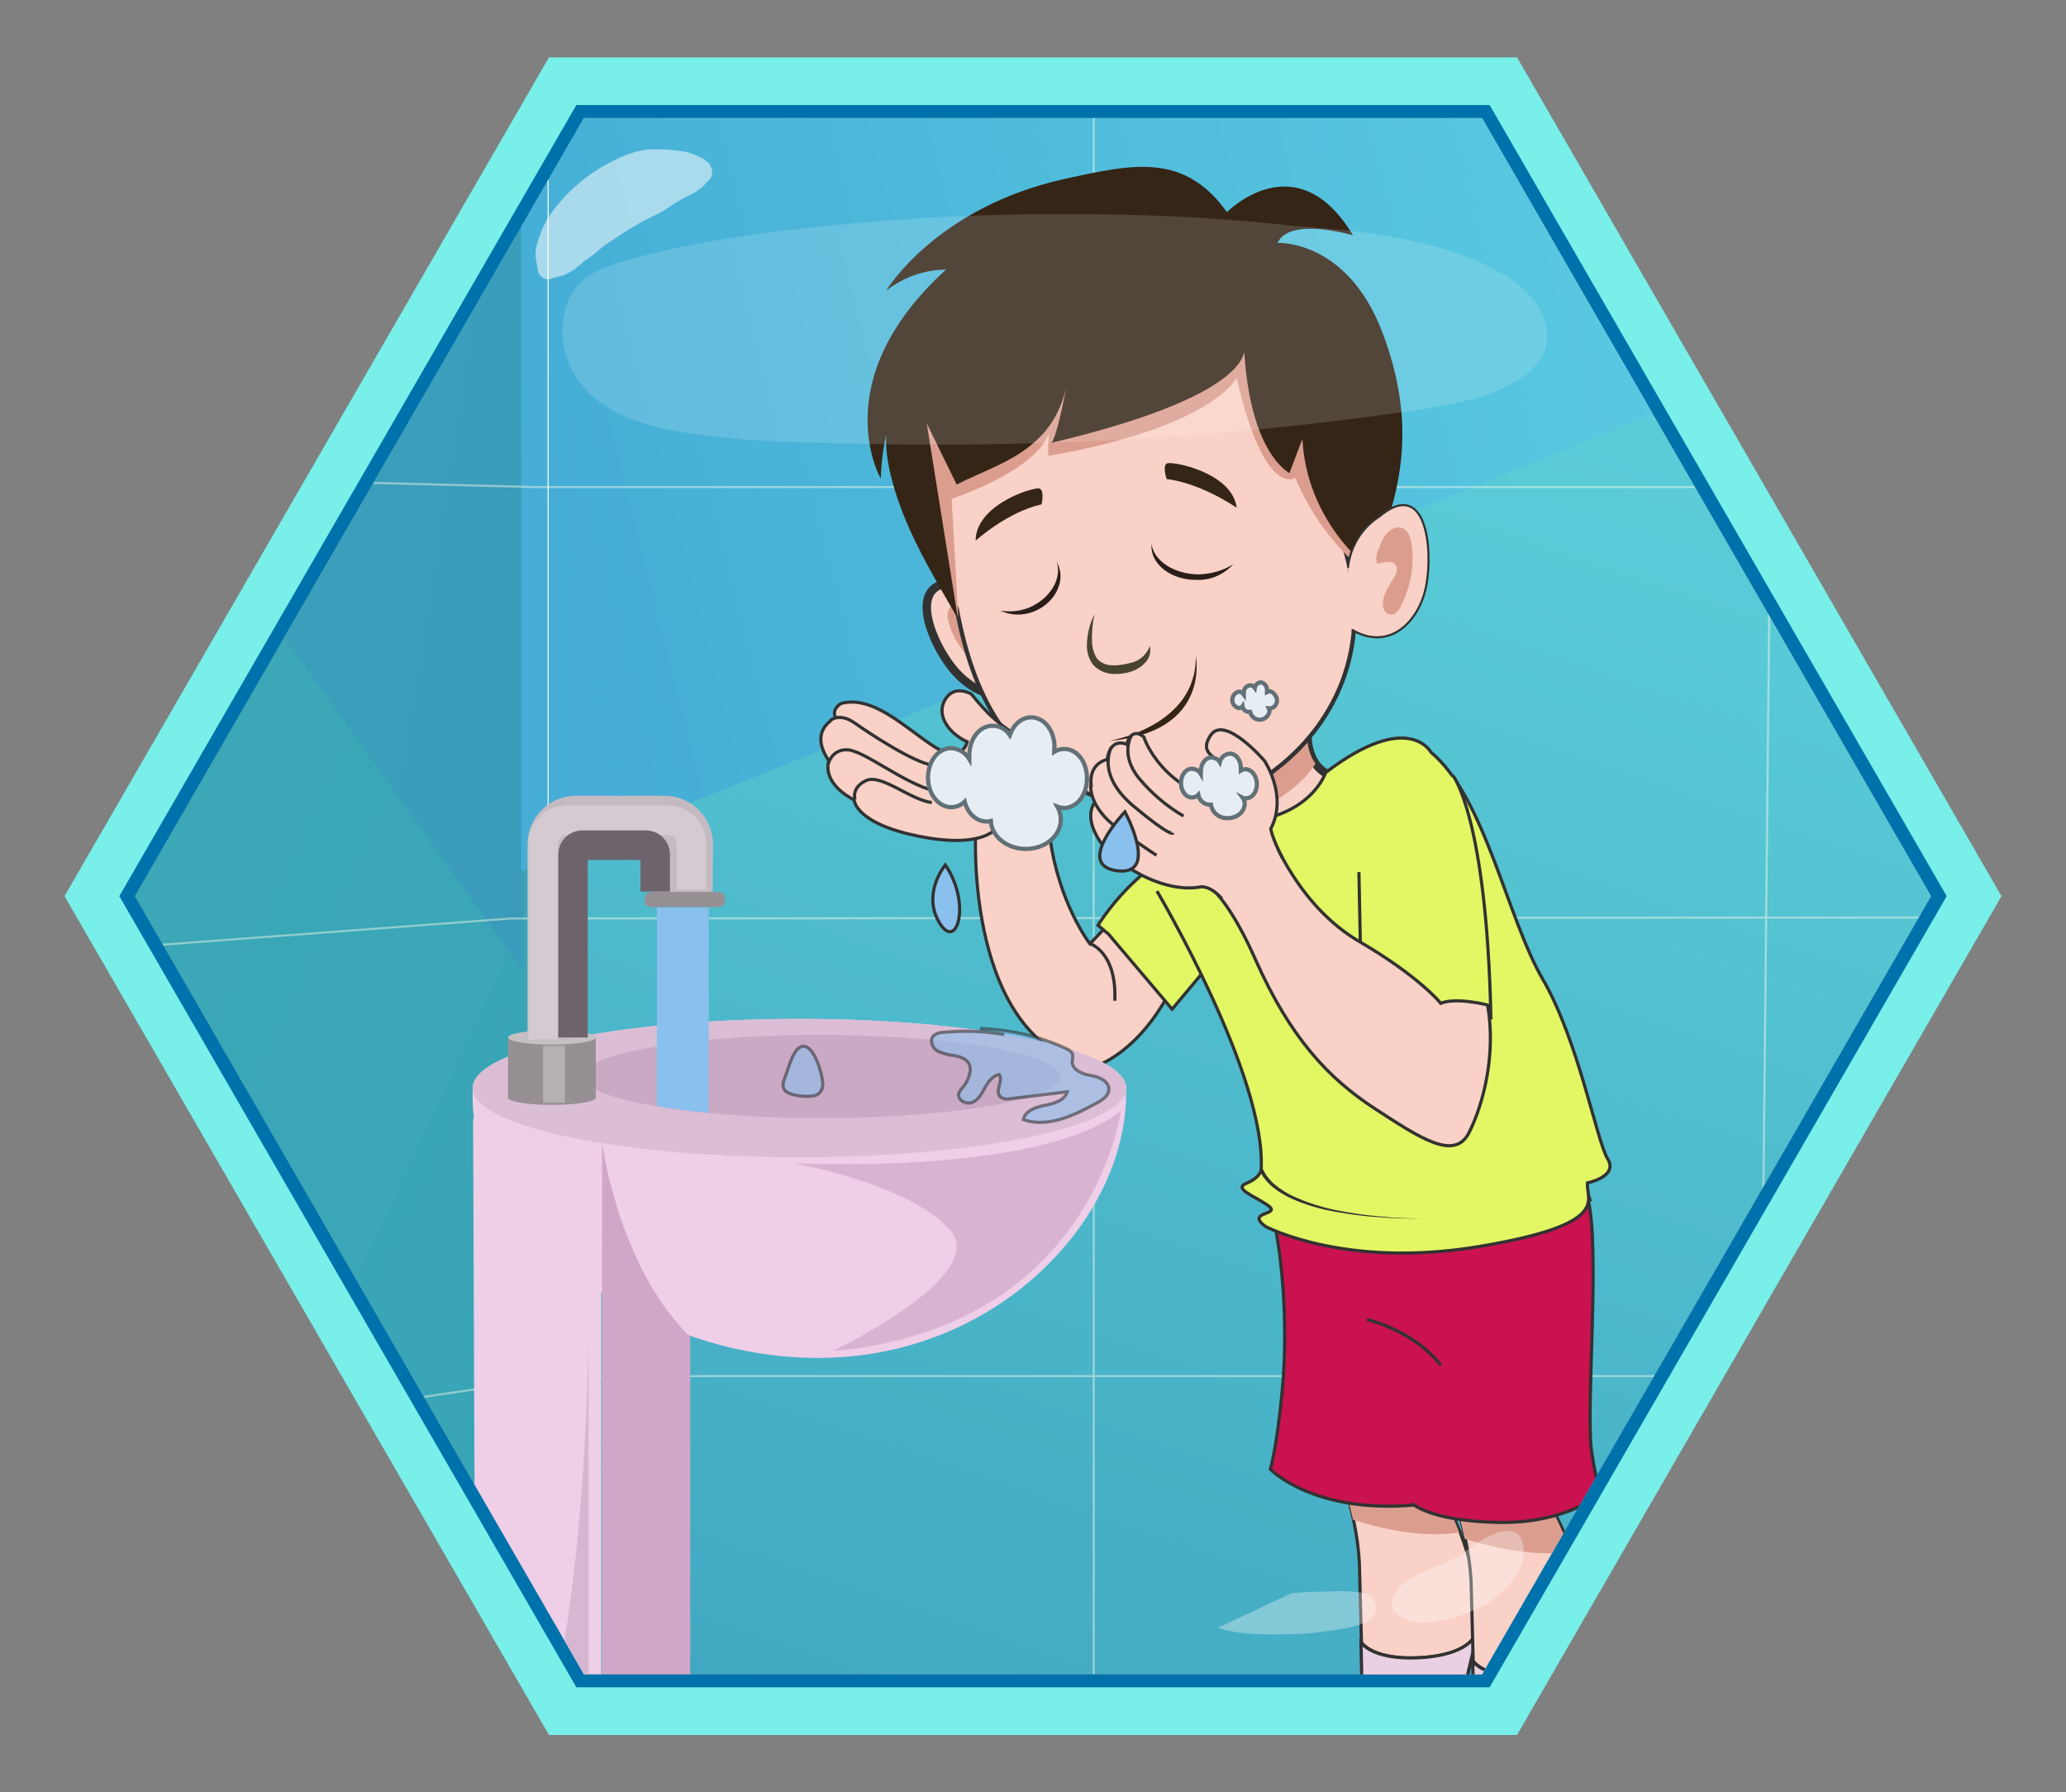 <?xml version="1.0" encoding="utf-8"?>
<!-- Generator: Adobe Illustrator 25.2.3, SVG Export Plug-In . SVG Version: 6.00 Build 0)  -->
<svg version="1.1" id="Layer_1" xmlns="http://www.w3.org/2000/svg" xmlns:xlink="http://www.w3.org/1999/xlink" x="0px" y="0px"
	 viewBox="0 0 490 425" style="enable-background:new 0 0 490 425;" xml:space="preserve">
<rect x="0" y="0" width="490" height="425" fill="#808080" stroke="none"/>
<style type="text/css">
	.st0{fill:#78EFE9;}
	.st1{fill:#0072AB;}
	.st2{fill:#74879E;}
	.st3{clip-path:url(#SVGID_2_);}
	.st4{fill:url(#SVGID_3_);}
	.st5{fill:url(#SVGID_4_);}
	.st6{fill:url(#SVGID_5_);}
	.st7{fill:url(#SVGID_6_);}
	.st8{fill:none;stroke:#FEFFEB;stroke-width:0.25;stroke-miterlimit:10;}
	.st9{opacity:0.43;}
	.st10{fill:none;stroke:#FEFFEB;stroke-width:0.5;stroke-miterlimit:10;}
	.st11{fill:#426E72;}
	.st12{fill:#264547;}
	.st13{fill:#E5D2C1;}
	.st14{fill:#E9EAE5;}
	.st15{fill:#99AAA9;}
	.st16{fill:#C0C1BC;}
	.st17{fill:#E8D75D;}
	.st18{fill:#DBDAD9;}
	.st19{fill:#C6B663;}
	.st20{opacity:0.15;fill:#EA3B48;enable-background:new    ;}
	.st21{fill:none;}
	.st22{fill:#F9D1C6;stroke:#323232;stroke-width:2;stroke-miterlimit:10;}
	.st23{fill:#DB9D8E;}
	.st24{fill:#F9D1C6;stroke:#323232;stroke-miterlimit:10;}
	.st25{fill:#342517;}
	.st26{fill:#F9D1C6;}
	.st27{fill:#49442E;}
	.st28{fill:#F9D1C6;stroke:#323232;stroke-width:0.5;stroke-miterlimit:10;}
	.st29{fill:#60585E;stroke:#323232;stroke-width:0.75;stroke-miterlimit:10;}
	.st30{fill:none;stroke:#323232;stroke-width:0.75;stroke-miterlimit:10;}
	.st31{fill:#F9D1C6;stroke:#323232;stroke-width:0.75;stroke-miterlimit:10;}
	.st32{fill:#C1A0B6;stroke:#323232;stroke-width:0.75;stroke-miterlimit:10;}
	.st33{fill:#EAD0E3;stroke:#323232;stroke-width:0.75;stroke-miterlimit:10;}
	.st34{fill:#C9124F;stroke:#323232;stroke-width:0.75;stroke-miterlimit:10;}
	.st35{fill:#E2F763;stroke:#323232;stroke-width:0.75;stroke-miterlimit:10;}
	.st36{fill:#EFCEE8;}
	.st37{fill:#DBBDD5;}
	.st38{fill:#C9A9C3;}
	.st39{fill:#968F94;}
	.st40{fill:#C4C0C3;}
	.st41{fill:#C4BBC2;}
	.st42{fill:#D1A7C9;}
	.st43{fill:#8AC0ED;}
	.st44{fill:#2B1E1A;}
	.st45{fill:#E6EEF4;stroke:#627077;stroke-miterlimit:10;}
	.st46{fill:#8AC0ED;stroke:#323232;stroke-width:0.75;stroke-miterlimit:10;}
	.st47{opacity:0.58;fill:#8AC0ED;stroke:#323232;stroke-width:0.75;stroke-miterlimit:10;enable-background:new    ;}
	.st48{fill:#E2F763;}
	.st49{fill:#323232;}
	.st50{fill:#D8B4D1;}
	.st51{fill:#D6B6D0;}
	.st52{fill:#B5B0B4;}
	.st53{fill:none;stroke:#D3CBD1;stroke-width:7;stroke-miterlimit:10;}
	.st54{fill:none;stroke:#6D646B;stroke-width:7;stroke-miterlimit:10;}
	.st55{opacity:0.53;fill:#FFFFFF;enable-background:new    ;}
	.st56{opacity:0.33;fill:#FFFFFF;enable-background:new    ;}
	.st57{opacity:0.15;fill:#FFFFFF;enable-background:new    ;}
</style>
<polygon class="st0" points="359.8,13.6 130.2,13.6 15.3,212.5 130.2,411.4 359.8,411.4 474.7,212.5 "/>
<polygon class="st1" points="353.3,24.9 136.7,24.9 28.3,212.5 136.7,400.1 353.3,400.1 461.7,212.5 "/>
<polygon class="st2" points="351.5,28 138.5,28 32,212.5 138.5,397 351.5,397 458,212.5 "/>
<g>
	<defs>
		<polygon id="SVGID_1_" points="351.5,28 138.5,28 32,212.5 138.5,397 351.5,397 458,212.5 		"/>
	</defs>
	<clipPath id="SVGID_2_">
		<use xlink:href="#SVGID_1_"  style="overflow:visible;"/>
	</clipPath>
	<g class="st3">
		
			<linearGradient id="SVGID_3_" gradientUnits="userSpaceOnUse" x1="862.529" y1="979.14" x2="473.539" y2="-156.18" gradientTransform="matrix(1 0 0 -1 0 426)">
			<stop  offset="0" style="stop-color:#72EDED"/>
			<stop  offset="0.23" style="stop-color:#6FE9EA"/>
			<stop  offset="0.45" style="stop-color:#67DDE3"/>
			<stop  offset="0.68" style="stop-color:#58C9D6"/>
			<stop  offset="0.9" style="stop-color:#45ADC4"/>
			<stop  offset="0.99" style="stop-color:#3CA1BC"/>
		</linearGradient>
		<path class="st4" d="M126.7-211.2l3.1,675.4l1000.8,6.2v-678.6L126.7-211.2z"/>
		
			<linearGradient id="SVGID_4_" gradientUnits="userSpaceOnUse" x1="-959.251" y1="670.939" x2="143.679" y2="154.139" gradientTransform="matrix(1 0 0 -1 0 426)">
			<stop  offset="0.38" style="stop-color:#41AFB5"/>
			<stop  offset="0.76" style="stop-color:#3EABB6"/>
			<stop  offset="0.99" style="stop-color:#39A5B7"/>
		</linearGradient>
		<path class="st5" d="M127.2-216.2l-442.9-149l-8.6,898.2l454.4-96.9C129.2,218.7,128.2,1.3,127.2-216.2z"/>
		
			<linearGradient id="SVGID_5_" gradientUnits="userSpaceOnUse" x1="-653.12" y1="585.689" x2="162.04" y2="456.329" gradientTransform="matrix(1 0 0 -1 0 426)">
			<stop  offset="0.13" style="stop-color:#41B5C4"/>
			<stop  offset="0.48" style="stop-color:#40B1C2"/>
			<stop  offset="0.81" style="stop-color:#3DA5BE"/>
			<stop  offset="0.99" style="stop-color:#3A9CBA"/>
		</linearGradient>
		<path class="st6" d="M-307.1-371.2l431.8,156.5l-0.6,444.9L-307.1-371.2z"/>
		
			<linearGradient id="SVGID_6_" gradientUnits="userSpaceOnUse" x1="1161.002" y1="690.252" x2="73.903" y2="416.87" gradientTransform="matrix(1 0 0 -1 0 426)">
			<stop  offset="2.000000e-02" style="stop-color:#72EDED"/>
			<stop  offset="0.26" style="stop-color:#6FE9EC"/>
			<stop  offset="0.5" style="stop-color:#67DDE7"/>
			<stop  offset="0.74" style="stop-color:#59C9E0"/>
			<stop  offset="0.98" style="stop-color:#45ADD6"/>
			<stop  offset="0.99" style="stop-color:#45ADD6"/>
		</linearGradient>
		<polyline class="st7" points="1173.7,-213.8 123.6,-213.4 123.6,206.6 1164.1,-213.4 		"/>
		<line class="st8" x1="130" y1="-219.7" x2="130" y2="439.4"/>
		<g class="st9">
			<polyline class="st10" points="-311.7,-28.6 115.9,16.9 1267.2,11.1 			"/>
			<polyline class="st10" points="-312.6,104.2 127,115.5 1214.5,115.5 			"/>
			<polyline class="st10" points="-308.7,233.7 -308.7,250.1 121.1,217.8 1244.4,217 			"/>
			<polyline class="st10" points="-305.8,391.2 133.9,326.3 1189.1,326.3 			"/>
			<polyline class="st10" points="259.4,-211.2 259.4,430.3 -99.2,580.3 			"/>
			<polyline class="st10" points="423.2,-211.2 416.7,435.3 196.2,602.2 			"/>
			<polyline class="st10" points="585,-211.2 582.2,438.1 474.2,659.5 			"/>
			<line class="st10" x1="-2.5" y1="-254.9" x2="10.7" y2="460.6"/>
		</g>
		<ellipse class="st11" cx="437.9" cy="50.3" rx="19" ry="18.6"/>
		<ellipse class="st12" cx="437.9" cy="50.3" rx="13.1" ry="12.9"/>
		<rect x="435.3" y="43" class="st13" width="200.2" height="13.9"/>
		<path class="st14" d="M-5.8,233.2c0,0,22.6-6.1,22.3,19.7l-0.3,20.6c0,0-11.4,3.6-19.4,0l0.4-16.4c0,0-1.4-2.2-3.1-4.3
			C-7.7,250.5-16.8,240.4-5.8,233.2z"/>
		<path class="st15" d="M-3.1,273.5c0,0,5.4,3.9,19.4,0c-0.3,3,0,3.8,0,3.8s-13.9,4.6-19.4,0L-3.1,273.5z"/>
		<path class="st16" d="M-2.7,257.1c0,0,9.8,15.5,18.9,16.4c-7.8,1.6-12.5,2.9-19.4,0L-2.7,257.1z"/>
		<path class="st17" d="M463.2,44.1v103.8c-1.6,17.3-3.3,20.2,22.4,19.6s100.6,0.1,100.6,0.1s17.6,9.1,17.3-19.6
			c-0.3-28.2-9-96.3-4.1-103.8c1.1-6.4,4.1,0,4.1,0l-3-6.4H465.4C464.1,39.5,463.4,41.8,463.2,44.1z"/>
		<path class="st18" d="M463.2,143.6c0,0-11.5,30.4,20.4,23.8c31.9-0.3,101.1,0.1,101.1,0.1s21.8,8.8,18.8-23.8
			c-8,0-34.7,5.1-41.2,3.5s-35.3-2.9-41.5,0.6s-27.7-0.7-30.7-2.1S468.5,151,463.2,143.6z"/>
		<path class="st19" d="M518.4,37.6c0,0-58.5,19-55.2,49V44.1l2.2-6.4H518.4z"/>
		<ellipse class="st20" cx="480.5" cy="87.1" rx="9.6" ry="8.7"/>
		<ellipse class="st20" cx="482.3" cy="130.2" rx="8.4" ry="7.7"/>
		<path class="st14" d="M29.1-191.4v181l75.8,11.7V-162L29.1-191.4z M95.7-15.6L40.9-24v-148.8l54.8,20.1V-15.6z"/>
		<polygon class="st21" points="113,1.1 98.6,1.1 21.7,-10.9 29.1,-10.7 36.6,-10.5 		"/>
		<path class="st22" d="M317.5,184.5c0,0-4.1,23-34.9,16.4c-1.6-0.3-3.1-0.8-4.5-1.4c-19.2-9,34.8-38.9,34.8-38.9
			s-5.8,13.8-0.8,20.6C313.3,182.9,315.3,184.1,317.5,184.5z"/>
		<path class="st23" d="M312,181.1c-3.4,5.4-12.1,12.8-34,18.3c-19.2-9,34.8-38.9,34.8-38.9S307,174.3,312,181.1z"/>
		<path class="st22" d="M225.7,158.2c5.8,7.4,14.9,9.2,21.1,4.8s2.7-8.4-3.1-15.8s-5.8-6.4-13.2-8.3
			C214.2,134.9,219.9,150.8,225.7,158.2z"/>
		<path class="st23" d="M228.6,142.9c-1.1-0.2-2.3,0.1-3.1,0.9c-1,1.1-0.9,2.7-0.4,4.1c1.4,4.9,5,9.1,9.2,12.1
			c0.7,0.5,1.4,0.9,2.3,1.2c1.1,0.4,2.3-0.2,2.7-1.3c0.2-0.7,0.1-1.5-0.3-2c-1.1-2.1-3.5-3.2-5.6-4.5c-0.6-0.3-1.1-0.8-1.5-1.3
			c-0.4-0.5-0.4-1.2-0.1-1.8c0.3-0.4,0.8-0.7,1.3-0.9c1-0.3,2.1-0.5,3.1-0.6c0.1-1.6-1.4-2.8-2.6-3.6
			C232.2,144,230.5,143.2,228.6,142.9z"/>
		<path class="st24" d="M232.4,102.2c24-20.5-15.7-33.7,20.3-39.9c34.9-6,58.4,7.8,64.9,37.9c3,13.9,1.2,29.4,1.4,30.1
			c10.2,34.8-16,57.9-37.2,61.5c-9.2,1.6-19.6-1.1-28.9-6.1c-11.4-6-21.4-16.5-26-41.4C226.8,143.7,212.4,119.3,232.4,102.2z"/>
		<path class="st25" d="M277.2,109.8c3.5,0,15.2,3.1,16.1,10.6c0,0-8.3-5.8-16.6-6.8C276.7,113.6,275.4,109.8,277.2,109.8z"/>
		<path class="st25" d="M246.1,115.8c-3.5,0.4-14.7,4.7-14.7,12.4c0,0,7.5-6.8,15.6-8.6C247.1,119.5,247.9,115.6,246.1,115.8z"/>
		<path class="st23" d="M293.3,89.6c0,0-5.5,11.7-44.7,18.5l0.1-5.4c0,0-1,7.7-23,15.6l1.6,28.3l-17-56.7l81.4-21.2l15,10.5
			l2.2,15.6c0,0,13.6,29.6,14.2,40.4l-1.6-1.5c-6.2-5.7-11-12.6-14.3-20.4l0,0C307.1,113.4,299.8,118.1,293.3,89.6z"/>
		<path class="st25" d="M295,81.3c0,0,6.2,11.4-45.6,23.7c0,0,1.2-0.8,3.6-13.8c-3.2,16-16.7,18.8-26.1,23.7l-7.1-14.5l7.4,46.3
			c0,0-7.4-12.5-9.9-17.9c0,0-7.8-15-7.1-25.7c-0.8,3.4-1.2,6.9-1.3,10.4c0,0-13.5-23.2,15.5-49.6c-5.2,0.1-10.1,1.8-14.2,5
			c0,0,11.7-19.7,42.4-26.5c16-3.5,28.2-6.3,38.4,7.9c0,0,16.5-16.8,29.9,5.5c0,0-15-4.5-17.9,1.8c0,0,16.5-0.9,24.9,21.3
			c7.9,20.9,5.2,37.5-3.3,55.8c0,0-14.7-10.9-15.7-30.6l-3.1,8.1C305.8,112,296.1,107.7,295,81.3z"/>
		<path class="st26" d="M272.7,153.2c0,0,0.3,4.5-6.3,5.5c-12.1,1.8-6.7-13-6.7-13"/>
		<path class="st27" d="M272.7,153.2c0.3,1.3,0,2.6-0.8,3.6c-0.8,1-1.9,1.8-3.2,2.3l-0.9,0.3c-0.3,0.1-0.6,0.1-0.9,0.2
			c-0.6,0.1-1.2,0.2-1.9,0.2c-1.3,0.1-2.6-0.1-3.8-0.7c-0.6-0.3-1.2-0.7-1.7-1.2c-0.5-0.5-0.8-1.1-1.1-1.7c-0.5-1.2-0.7-2.4-0.6-3.7
			c0.1-2.4,0.7-4.7,1.8-6.9c-0.5,2.2-0.7,4.5-0.6,6.8c0.1,1.1,0.3,2.1,0.8,3.1c0.4,0.9,1.2,1.5,2.1,1.9c1.8,0.7,4.2,0.3,6.2-0.2
			C270.2,156.8,272,155.2,272.7,153.2z"/>
		<path class="st28" d="M320.6,149.3c8.8,5.3,16.1-1.8,17.7-10.6s-0.1-25.5-11.2-16.2c-4.2,2.7-6.9,7.2-7.4,12.1"/>
		<path class="st23" d="M330,125.6c0.8-0.6,1.9-0.7,2.8-0.3c1.2,0.6,1.7,2.2,2,3.7c0.7,4.9-0.2,10-2.4,14.4
			c-0.3,0.7-0.7,1.3-1.3,1.9c-0.6,0.5-1.4,0.6-2.1,0.2c-0.7-0.6-1.1-1.5-1-2.4c0-2.3,1.5-4.2,2.6-6.1c0.3-0.5,0.6-1.1,0.7-1.7
			c0.1-0.6-0.1-1.3-0.6-1.7c-0.4-0.3-0.9-0.4-1.3-0.4c-0.9,0.1-1.8,0.2-2.7,0.5c-0.7-1.4,0-3,0.6-4.2
			C327.7,127.9,328.7,126.5,330,125.6z"/>
		<path class="st25" d="M263,175.7c0,0,21-3.4,20.6-20.2C283.6,155.5,287.4,173.6,263,175.7z"/>
		<path class="st29" d="M326.6,417.6c0,0-9.7,0.9-11.5,8c0,0-18.6,9.2-22.1,18c0,0-0.1,3.4,10.7,4.9s22.3,0.9,28.5-3.4
			c4.3-2.8,9-5.1,13.9-6.7c0,0,0.3-6.5-2.8-11.2c0,0,4.5-2.2,1.1-7.6S326.6,417.6,326.6,417.6z"/>
		<path class="st30" d="M320.4,422.6c0,0,1.8,4.3,11.5,3.2s10.1-4.6,10.1-4.6"/>
		<path class="st31" d="M350.4,385.4C350.4,385.4,350.4,385.4,350.4,385.4c0,0.5,0,0.9-0.1,1.3c-0.1,0.9-0.3,1.9-0.5,2.8
			c-2.8,13.5-8.1,30.8-8.1,30.8c-3.6,9-18.2,4.4-18.2,4.4s-0.3-19.3-0.6-35.3c-0.2-8-0.4-15.4-0.5-19c-0.2-3.4-0.7-6.8-1.4-10.1
			c-0.8-3.8-1.9-7.6-3.3-11.2l23.3,2.8c1.8,3.5,3.7,7.4,5.3,11.4C348.9,370.3,351,377.8,350.4,385.4z"/>
		<path class="st32" d="M350.3,386.7c-0.1,0.9-0.3,1.9-0.5,2.8c-0.6,3.2-1.5,6.5-2.3,9.9c-2.7,10.8-5.8,21-5.8,21
			c-3.6,9-18.2,4.4-18.2,4.4s-0.2-12.4-0.4-25.6c-0.1-3.3-0.1-6.6-0.2-9.7c1.2,1.5,5,4.3,15.2,3.5
			C347.6,392.1,349.8,388.6,350.3,386.7z"/>
		<path class="st33" d="M350.3,386.7c-0.1,0.9-0.3,1.9-0.5,2.8c-0.6,3.2-1.5,6.5-2.3,9.9c-13.4,5.2-20.9,2.4-24.5-0.2
			c-0.1-3.3-0.1-6.6-0.2-9.7c1.2,1.5,5,4.3,15.2,3.5C347.6,392.1,349.8,388.6,350.3,386.7z"/>
		<path class="st23" d="M346.1,363.4c-9.1,1.4-19.1-1.1-25.2-3c-0.8-3.8-1.9-7.6-3.3-11.2l23.3,2.8
			C342.6,355.5,344.5,359.3,346.1,363.4z"/>
		<path class="st29" d="M353,422.1c0,0-9.7,0.8-11.5,8c0,0-18.6,9.2-22.1,18c0,0-0.1,3.4,10.7,4.9s22.3,0.8,28.5-3.4
			c4.3-2.8,9-5.1,13.9-6.7c0,0,0.3-6.5-2.8-11.2c0,0,4.5-2.3,1.1-7.6S353,422.1,353,422.1z"/>
		<path class="st31" d="M376.9,389.8C376.9,389.8,376.9,389.9,376.9,389.8c0,0.5,0,0.9-0.1,1.3c-0.1,0.9-0.3,1.9-0.5,2.8
			c-2.8,13.5-8.1,30.8-8.1,30.8c-3.6,9-18.2,4.4-18.2,4.4s-0.3-19.3-0.6-35.3c-0.2-8-0.4-15.4-0.5-19c-0.2-3.4-0.7-6.8-1.4-10.1
			c-0.8-3.8-1.9-7.6-3.3-11.2l23.3,2.8c1.8,3.5,3.7,7.4,5.3,11.4C375.4,374.8,377.5,382.3,376.9,389.8z"/>
		<path class="st32" d="M376.8,391.1c-0.1,0.9-0.3,1.9-0.5,2.8c-0.7,3.2-1.5,6.5-2.3,9.9c-2.7,10.8-5.8,21-5.8,21
			c-3.6,9-18.2,4.4-18.2,4.4s-0.2-12.4-0.4-25.6c-0.1-3.3-0.1-6.6-0.2-9.7c1.2,1.5,5,4.3,15.2,3.5
			C374,396.6,376.3,393.1,376.8,391.1z"/>
		<path class="st33" d="M376.8,391.1c-0.1,0.9-0.3,1.9-0.5,2.8c-0.7,3.2-1.5,6.5-2.3,9.9c-13.4,5.2-20.9,2.4-24.5-0.2
			c-0.1-3.3-0.1-6.6-0.2-9.7c1.2,1.5,5,4.3,15.2,3.5C374,396.6,376.3,393.1,376.8,391.1z"/>
		<path class="st23" d="M372.6,367.9c-9.1,1.4-19.1-1.1-25.2-3c-0.8-3.8-1.9-7.6-3.3-11.2l23.3,2.8C369.1,360,371,363.8,372.6,367.9
			z"/>
		<path class="st34" d="M302.3,290.2c0,0,3.4,15,2.1,36.2c0,0-1.1,14.6-3.1,22c0,0,10.1,10.5,33.9,8.5l-0.3-0.4
			c0,0,4.2,4.2,20.5,4.5s24.6-7,24.6-7s-1,0.3-2.5-9.7s2.2-49.1-1-60.4s0.6,0.6,0.6,0.6L302.3,290.2z"/>
		<path class="st30" d="M324.2,312.9c0,0,10.9,2.4,17.5,10.8"/>
		<path class="st31" d="M231.4,197.3c0,0-2.7,49.6,28,55.7c0,0,10.7-2.9,18.7-19.1c0,0-3.2-13.5-15.6-14.3l-4,4.2
			c0,0-7.4-9.5-9.5-25.4c-1.2-4.5-2.2-9.1-2.9-13.7"/>
		<path class="st31" d="M246.2,189.6c0,0,5.9-8.4-1.7-13s-10.4-7.4-14.1-12c0,0-4.1-2.5-6.3,1.4s1.3,8.1,5.3,9.9
			c0,0-1.1,5.5-7.9,1.1s-14.4-12.2-22-10.2c0,0-2.4,1.3-1.3,3.4c0,0-6.7,2.8-1.6,10.2c0,0-2.1,5,6,9.3c0,0,0.1,5.8,16.4,8.8
			s18.4-3.5,18.4-3.5"/>
		<path class="st31" d="M202.8,189.6c0,0-1-2.8,2.6-4.5s10.5,4.6,15.6,5.2"/>
		<path class="st31" d="M196.4,181.4c0.4-2.1,2.2-3.7,4.4-3.6c3.8-0.1,13.4,7.9,20.7,9.7"/>
		<path class="st31" d="M196.9,170.9c0,0,2.1-2.1,5.9,0.6s14.1,9.4,18.3,9.9"/>
		<path class="st35" d="M275.8,203.6c-6.1,4.2-11.3,9.5-15.4,15.8l2.5,2.1l15.1,17.8l8.7-10.4"/>
		<path class="st35" d="M274.4,211.3c0,0,26.1,44,24.7,66.2c0,0-0.3,1.8-3.5,3.1s2,3,5.2,5.3s-5.5,1.3-0.7,4.9
			c0,0,18.8,10.1,50.6,4.8s25.4-11.1,25.8-15.1c0,0,7.4-1.5,4.8-5.7s-6.9-28-15.4-42.6s-13.7-43.2-26.5-53.8c0,0-5.3-10.2-25,4.8
			c0,0-3.5,11.1-21.3,11.9c0,0-12.2-0.8-20,9.4"/>
		<path class="st35" d="M344.6,183.9c0,0,8,9.9,9,57.4c0,0-24-5.1-30.7-4.4l-0.6-30.1"/>
		<path class="st31" d="M283.8,208.5c0,0,5.5,0,13.9,18.9s17.5,28.4,28.4,35.5s18.9,12.4,22.3,5.7s6.5-18.7,4.4-30.3
			c0,0-7.4-1.9-11.1-0.4c0,0-5-6.3-19.4-14.7s-20.6-25-20.6-25"/>
		<path class="st31" d="M289.8,213.1c-2.8-3.2-5-2.8-5-2.8c-9,1.7-20.7-5.5-24.3-11.4s-0.7-8.8-0.7-8.8c-3.5-9,2.8-10,2.8-10
			c0.8-5.5,4.6-3.6,4.6-3.6c1.4-4.5,4.1-1.7,4.1-1.7s4.1,13.2,22.2,16.2c0,0,3.9-0.8,0.1-6.2s-9.8-5.3-6.5-10.4s12.8,6,12.8,6
			s5.6,8.3,1.5,16.1c0,0,0.2,2,2.8,7.1"/>
		<path class="st31" d="M268.4,174.3c0,0-2.9,4.5,1.7,10.2c3,3.6,6.6,6.7,10.6,9"/>
		<path class="st31" d="M263.6,177.2c0,0-3.8,6.4,5.3,14s9.3,6.3,9.3,6.3"/>
		<path class="st31" d="M258.7,186.1c0,0-0.7,5.2,6.5,10.4s9.1,6.3,9.1,6.3"/>
		<path class="st36" d="M267.1,259.2c0,29.8-30.4,62.8-73.1,62.8s-81.9-31.7-81.9-61.4c0-0.7,0-1.4,0-2s0.1-1.2,0.2-1.8
			c2.9-8.5,36.4-15.2,77.3-15.2c42,0,76.1,7.1,77.5,15.9v0.8C267.1,258.6,267.1,258.9,267.1,259.2z"/>
		<path class="st31" d="M258.6,223.8c0,0,6.3,2,5.8,13.5"/>
		<path class="st37" d="M267.1,258c0,0.1,0,0.2,0,0.3c-0.8,8.9-35.2,16.1-77.5,16.1c-41.8,0-75.9-7-77.5-15.8c0-0.2,0-0.4,0-0.6
			c0-0.4,0.1-0.8,0.2-1.2c2.9-8.5,36.4-15.2,77.3-15.2c42,0,76.1,7.1,77.5,15.9C267.1,257.6,267.1,257.8,267.1,258z"/>
		<path class="st38" d="M251.4,255.3c0,5.4-25.3,9.8-56.6,9.8c-9.8,0-19-0.4-27-1.2c-4.5-0.4-8.7-1-12.3-1.6
			c-10.6-1.8-17.2-4.3-17.2-7.1s6.6-5.3,17.2-7c3.7-0.6,7.8-1.1,12.3-1.6c8-0.8,17.2-1.2,27-1.2
			C226.1,245.5,251.4,249.9,251.4,255.3z"/>
		<path class="st39" d="M120.5,246v14.3c0,0.9,4.6,1.7,10.4,1.7s10.4-0.8,10.4-1.7V246H120.5z"/>
		<ellipse class="st40" cx="130.9" cy="246" rx="10.4" ry="1.7"/>
		<path class="st41" d="M169.1,200.2c0-6.3-5.1-11.5-11.5-11.5h-21c-6.3,0-11.5,5.1-11.5,11.5l0,0l0,0v45.7l0,0
			c0,0.5,2.6,0.9,5.8,0.9c3.2,0,5.8-0.4,5.8-0.9l0,0v-44.1c0-0.9,0.7-1.7,1.6-1.7c0,0,0,0,0,0h14c1.5,0,2.7,1.2,2.7,2.7c0,0,0,0,0,0
			v10h14L169.1,200.2L169.1,200.2z"/>
		<path class="st39" d="M154.3,211.5h16.2c0.8,0,1.4,0.6,1.4,1.4v0.8c0,0.8-0.6,1.4-1.4,1.4h-16.2c-0.8,0-1.4-0.6-1.4-1.4v-0.8
			C153,212.1,153.6,211.5,154.3,211.5z"/>
		<polyline class="st36" points="142.6,273.9 142.6,448.2 112.9,443.7 112.2,265.3 		"/>
		<path class="st42" d="M142.8,271c0,0,3.8,29.4,20.9,46v120.5l-21,10.6L142.8,271z"/>
		<path class="st43" d="M168.1,215.2v48.7c-4.5-0.4-8.7-1-12.3-1.6v-47.1H168.1z"/>
		<path class="st44" d="M292.5,133.8c-2.3,2.5-5.5,3.9-8.9,3.7c-5.8,0-10.5-3.6-10.5-7.9c0-0.2,0-0.5,0-0.7
			c0.5,4.1,5.4,7.3,11.3,7.3C287.3,136.1,290.1,135.3,292.5,133.8z"/>
		<path class="st44" d="M237.3,144.8c2.7,1.3,5.9,1.2,8.6-0.1c4.6-2.2,6.8-7.1,5-10.9c-0.1-0.2-0.2-0.4-0.3-0.6
			c1.3,3.7-1.2,8.3-5.9,10.6C242.4,144.9,239.8,145.2,237.3,144.8z"/>
		<path class="st45" d="M252.4,177.6c-0.8,0-1.6,0.2-2.4,0.7c0-0.4,0.1-0.8,0.1-1.2c0-3.9-2.5-7-5.5-7c-2.3,0-4.2,1.7-5.1,4.2
			c-0.9-1.4-2.4-2.2-4.1-2.2c-3.1,0-5.5,3.1-5.5,7c0,0.3,0,0.6,0,0.9c-0.9-1.5-2.5-2.5-4.3-2.6c-3.1,0-5.5,3.1-5.5,7s2.5,7,5.5,7
			c1.2,0,2.4-0.5,3.2-1.3c0.7,2.8,2.8,4.7,5.2,4.7c0.3,0,0.7,0,1-0.1c0.2,3.7,3.9,6.6,8.3,6.6c4.6,0,8.3-3.1,8.3-7
			c0-1.1-0.3-2.1-0.8-3c0.5,0.2,1,0.2,1.5,0.3c3.1,0,5.5-3.1,5.5-7S255.5,177.6,252.4,177.6z"/>
		<path class="st45" d="M295.4,182.4c-0.4,0-0.8,0.1-1.1,0.3c0-0.2,0-0.4,0-0.6c0-1.9-1.2-3.4-2.6-3.4c-1.2,0.1-2.1,0.9-2.4,2
			c-0.4-0.7-1.2-1-1.9-1.1c-1.5,0-2.6,1.5-2.6,3.4c0,0.2,0,0.3,0,0.5c-0.4-0.7-1.2-1.2-2.1-1.2c-1.5,0-2.6,1.5-2.6,3.4
			s1.2,3.4,2.6,3.4c0.6,0,1.1-0.2,1.5-0.6c0.2,1.2,1.3,2.2,2.5,2.3c0.2,0,0.3,0,0.5,0c0.3,1.9,2,3.3,4,3.2c2.2,0,4-1.5,4-3.4
			c0-0.5-0.1-1-0.4-1.4c0.2,0.1,0.5,0.1,0.7,0.1c1.5,0,2.6-1.5,2.6-3.4S296.8,182.4,295.4,182.4z"/>
		<path class="st45" d="M301.2,163.9c-0.2,0-0.5,0.1-0.7,0.2c0-0.1,0-0.2,0-0.3c0.1-1-0.6-1.9-1.5-2c0,0,0,0,0,0
			c-0.7,0.1-1.3,0.6-1.4,1.3c-0.3-0.4-0.7-0.6-1.1-0.6c-1,0.1-1.6,1-1.5,1.9c0,0.1,0,0.2,0,0.3c-0.3-0.4-0.7-0.7-1.2-0.7
			c-1.1,0.3-1.7,1.3-1.5,2.4c0.2,0.7,0.7,1.3,1.5,1.5c0.3,0,0.7-0.1,0.9-0.4c0.1,0.7,0.7,1.3,1.5,1.3c0.1,0,0.2,0,0.3,0
			c0.3,1.3,1.5,2.1,2.8,1.8c0.9-0.2,1.6-1,1.8-1.9c0-0.3-0.1-0.6-0.2-0.8c0.1,0,0.3,0.1,0.4,0.1c1.1-0.2,1.8-1.3,1.5-2.4
			C302.5,164.7,301.9,164.1,301.2,163.9L301.2,163.9z"/>
		<path class="st46" d="M224.2,205.1c0,0-5.6,6.7-1.4,13.7S230.4,214.1,224.2,205.1z"/>
		<path class="st47" d="M238.2,245.3c-4.8-0.8-9.7-1-14.6-0.5c-0.8,0-1.6,0.3-2.2,0.8c-1,1-0.3,2.9,0.9,3.6c1.3,0.6,2.7,1,4.1,1.1
			c1.4,0.3,2.9,0.8,3.5,2.1c0.3,0.8,0.3,1.7,0,2.5c-0.3,1.1-0.8,2.1-1.6,3c-0.4,0.4-0.7,0.9-0.9,1.4c-0.4,1.5,1.7,2.7,3.2,2.1
			s2.3-2.2,3-3.5s1.9-2.9,3.4-3.1c1,1.5-1,3.7,0.1,5.1c0.6,0.8,1.8,0.8,2.8,0.6l13.2-1.6c-0.6,2.1-3.2,2.8-5.3,3.2s-4.7,1.3-5.1,3.4
			c5.8,2,12.1-1,17.5-4c1.3-0.7,2.8-1.7,2.8-3.2c0-2-2.4-3-4.4-3.3s-4.4-1.4-4.3-3.4c0.1-0.5,0.2-1,0.1-1.6c-0.2-0.6-0.8-1-1.4-1.3
			c-6.5-3-13.5-4.6-20.6-4.8"/>
		<path class="st47" d="M186.2,255.4c-0.4,1-0.8,2.2-0.1,3.1c0.3,0.4,0.8,0.6,1.2,0.8c1.7,0.6,3.5,0.8,5.3,0.6c0.5,0,1-0.2,1.5-0.5
			c0.8-0.7,1.2-1.7,1-2.8c-0.1-2-1.9-8.3-4.4-8.5S187,253.5,186.2,255.4z"/>
		<path class="st46" d="M266.8,192.5c0,0-12.2,12.8-1.7,14C275,207.6,266.8,192.5,266.8,192.5z"/>
		<path class="st48" d="M299.1,277.4c0,0,2.5,11.5,38.1,11.8"/>
		<path class="st49" d="M299.6,277.3c0.3,0.7,0.7,1.4,1.2,2c0.3,0.3,0.5,0.6,0.8,0.9c0.3,0.3,0.6,0.6,0.9,0.8c1.3,1.1,2.8,2,4.3,2.7
			c3.1,1.4,6.4,2.5,9.8,3.2c3.4,0.7,6.8,1.2,10.2,1.5c1.7,0.1,3.5,0.4,5.2,0.4l5.2,0.2l-5.2-0.1c-1.7,0-3.5-0.2-5.2-0.3
			c-3.5-0.2-6.9-0.7-10.3-1.3c-3.4-0.6-6.8-1.6-10-3c-1.6-0.7-3.1-1.6-4.5-2.7c-0.4-0.3-0.7-0.6-1-0.9c-0.3-0.3-0.6-0.6-0.9-1
			c-0.6-0.7-1.1-1.5-1.4-2.4L299.6,277.3z"/>
		<path class="st50" d="M188.1,275.8c0,0,58,3.1,77.7-12.3c0,0-6.5,51.3-68.4,56.9c0,0,37.8-17.9,27.8-28.9S188.1,275.8,188.1,275.8
			z"/>
		<path class="st51" d="M139.6,318.6v126.2l-24-4.2C115.6,440.6,137,427.1,139.6,318.6z"/>
		<polygon class="st52" points="128.8,248 128.8,261.5 134,261.5 134,248 		"/>
		<path class="st53" d="M128.8,246.5v-46.4c0-3.1,2.5-5.6,5.6-5.6h24c3.1,0,5.6,2.5,5.6,5.6v0v10.8"/>
		<path class="st54" d="M135.9,246v-43.4c0-1.2,1-2.2,2.2-2.2c0,0,0,0,0,0h15.1c1.2,0,2.2,1,2.2,2.2c0,0,0,0,0,0v8.8"/>
	</g>
</g>
<path class="st55" d="M167.8,38.5c0.7,0.4,0.2,0.1-0.3-0.3c-0.5-0.4-1-0.8-1.6-1c-0.9-0.4-1.8-0.8-2.8-1.1c-2.2-0.4-4.5-0.7-6.8-0.7
	c-5.2-0.3-9.9,2-14.4,4.7c-4,2.5-7.5,5.7-10.4,9.4c-1.7,2.2-3,4.7-3.8,7.3c-0.4,1.2-0.7,2.4-0.7,3.6c0.1,1.1,0.3,2.1,0.5,3.2
	c0,1.4,1.1,2.6,2.5,2.6c0.5,0,0.9-0.1,1.3-0.3c0.6-0.3,2-0.4,2.8-0.8c0.8-0.4,1.5-0.8,2.2-1.3c0.4-0.3,3.5-2.7,1.2-1.3
	c1.5-0.8,2.9-1.8,4.2-2.9c1.1-1,2.3-1.9,3.6-2.7c1.6-1,3.1-2.1,4.7-3c3.7-2.3,5.9-2.8,9.6-5.4c2.3-1.7,6.3-2.8,8.1-5.4
	c1.3-0.9,1.6-2.6,0.7-3.9C168.4,38.9,168.1,38.7,167.8,38.5z"/>
<path class="st56" d="M288.8,386c5.6,1.8,11.9,1.6,17.7,1.5c2.9-0.1,5.9-0.3,8.8-0.8c3-0.4,6.4-0.9,9-2.2c1.8-0.9,2.5-3,1.7-4.8
	c-0.5-1.1-1.5-1.8-2.7-2c-2.8-0.4-5.6-0.5-8.4-0.3c-2.9,0-5.8,0.1-8.6,0.4L288.8,386z"/>
<path class="st56" d="M360.5,364.3c-0.1-0.2-0.3-0.4-0.4-0.5c-1-0.7-2.2-1-3.4-0.7c-4.3,0.8-7,3.3-10.3,5.6c-2.5,1.8-5.9,2.6-8.7,4
	c-3.3,1.5-6.5,3.3-7.5,6.6c-0.4,1.2,0,2.6,1,3.4c2.9,2.5,6.9,2.4,10.6,1.6c3.5-0.7,6.9-2,10.1-3.6c5.4-3,11.2-9.6,9-15.6
	C360.7,364.8,360.6,364.6,360.5,364.3z"/>
<path class="st57" d="M357.8,65.8c-5.4-3.3-11.2-5.8-17.3-7.3c-10.8-3-22-4.1-33.1-4.9c-17-1.9-34.1-2.8-51.2-2.8
	c-19.8-0.2-39.6,0.7-59.4,2.7c-16.1,1.6-32.5,3.8-48.2,8.2h-0.1c-0.1,0-0.2,0-0.2,0.1l-0.5,0.2c-5.2,1.5-10.5,3.5-12.9,9
	c-2.1,4.9-2,10.4,0.1,15.3c5,12,19.3,15.2,30.3,16.7c14.1,2,28.6,2,42.9,2.3s28.8,0.1,43.2-0.4c28.8-1,57.6-3.6,86.2-7.9
	c6.3-1,12.6-2.2,18.4-4.8c5.1-2.3,11-6,10.9-12.6C366.9,73.6,362.3,68.8,357.8,65.8z"/>
</svg>
